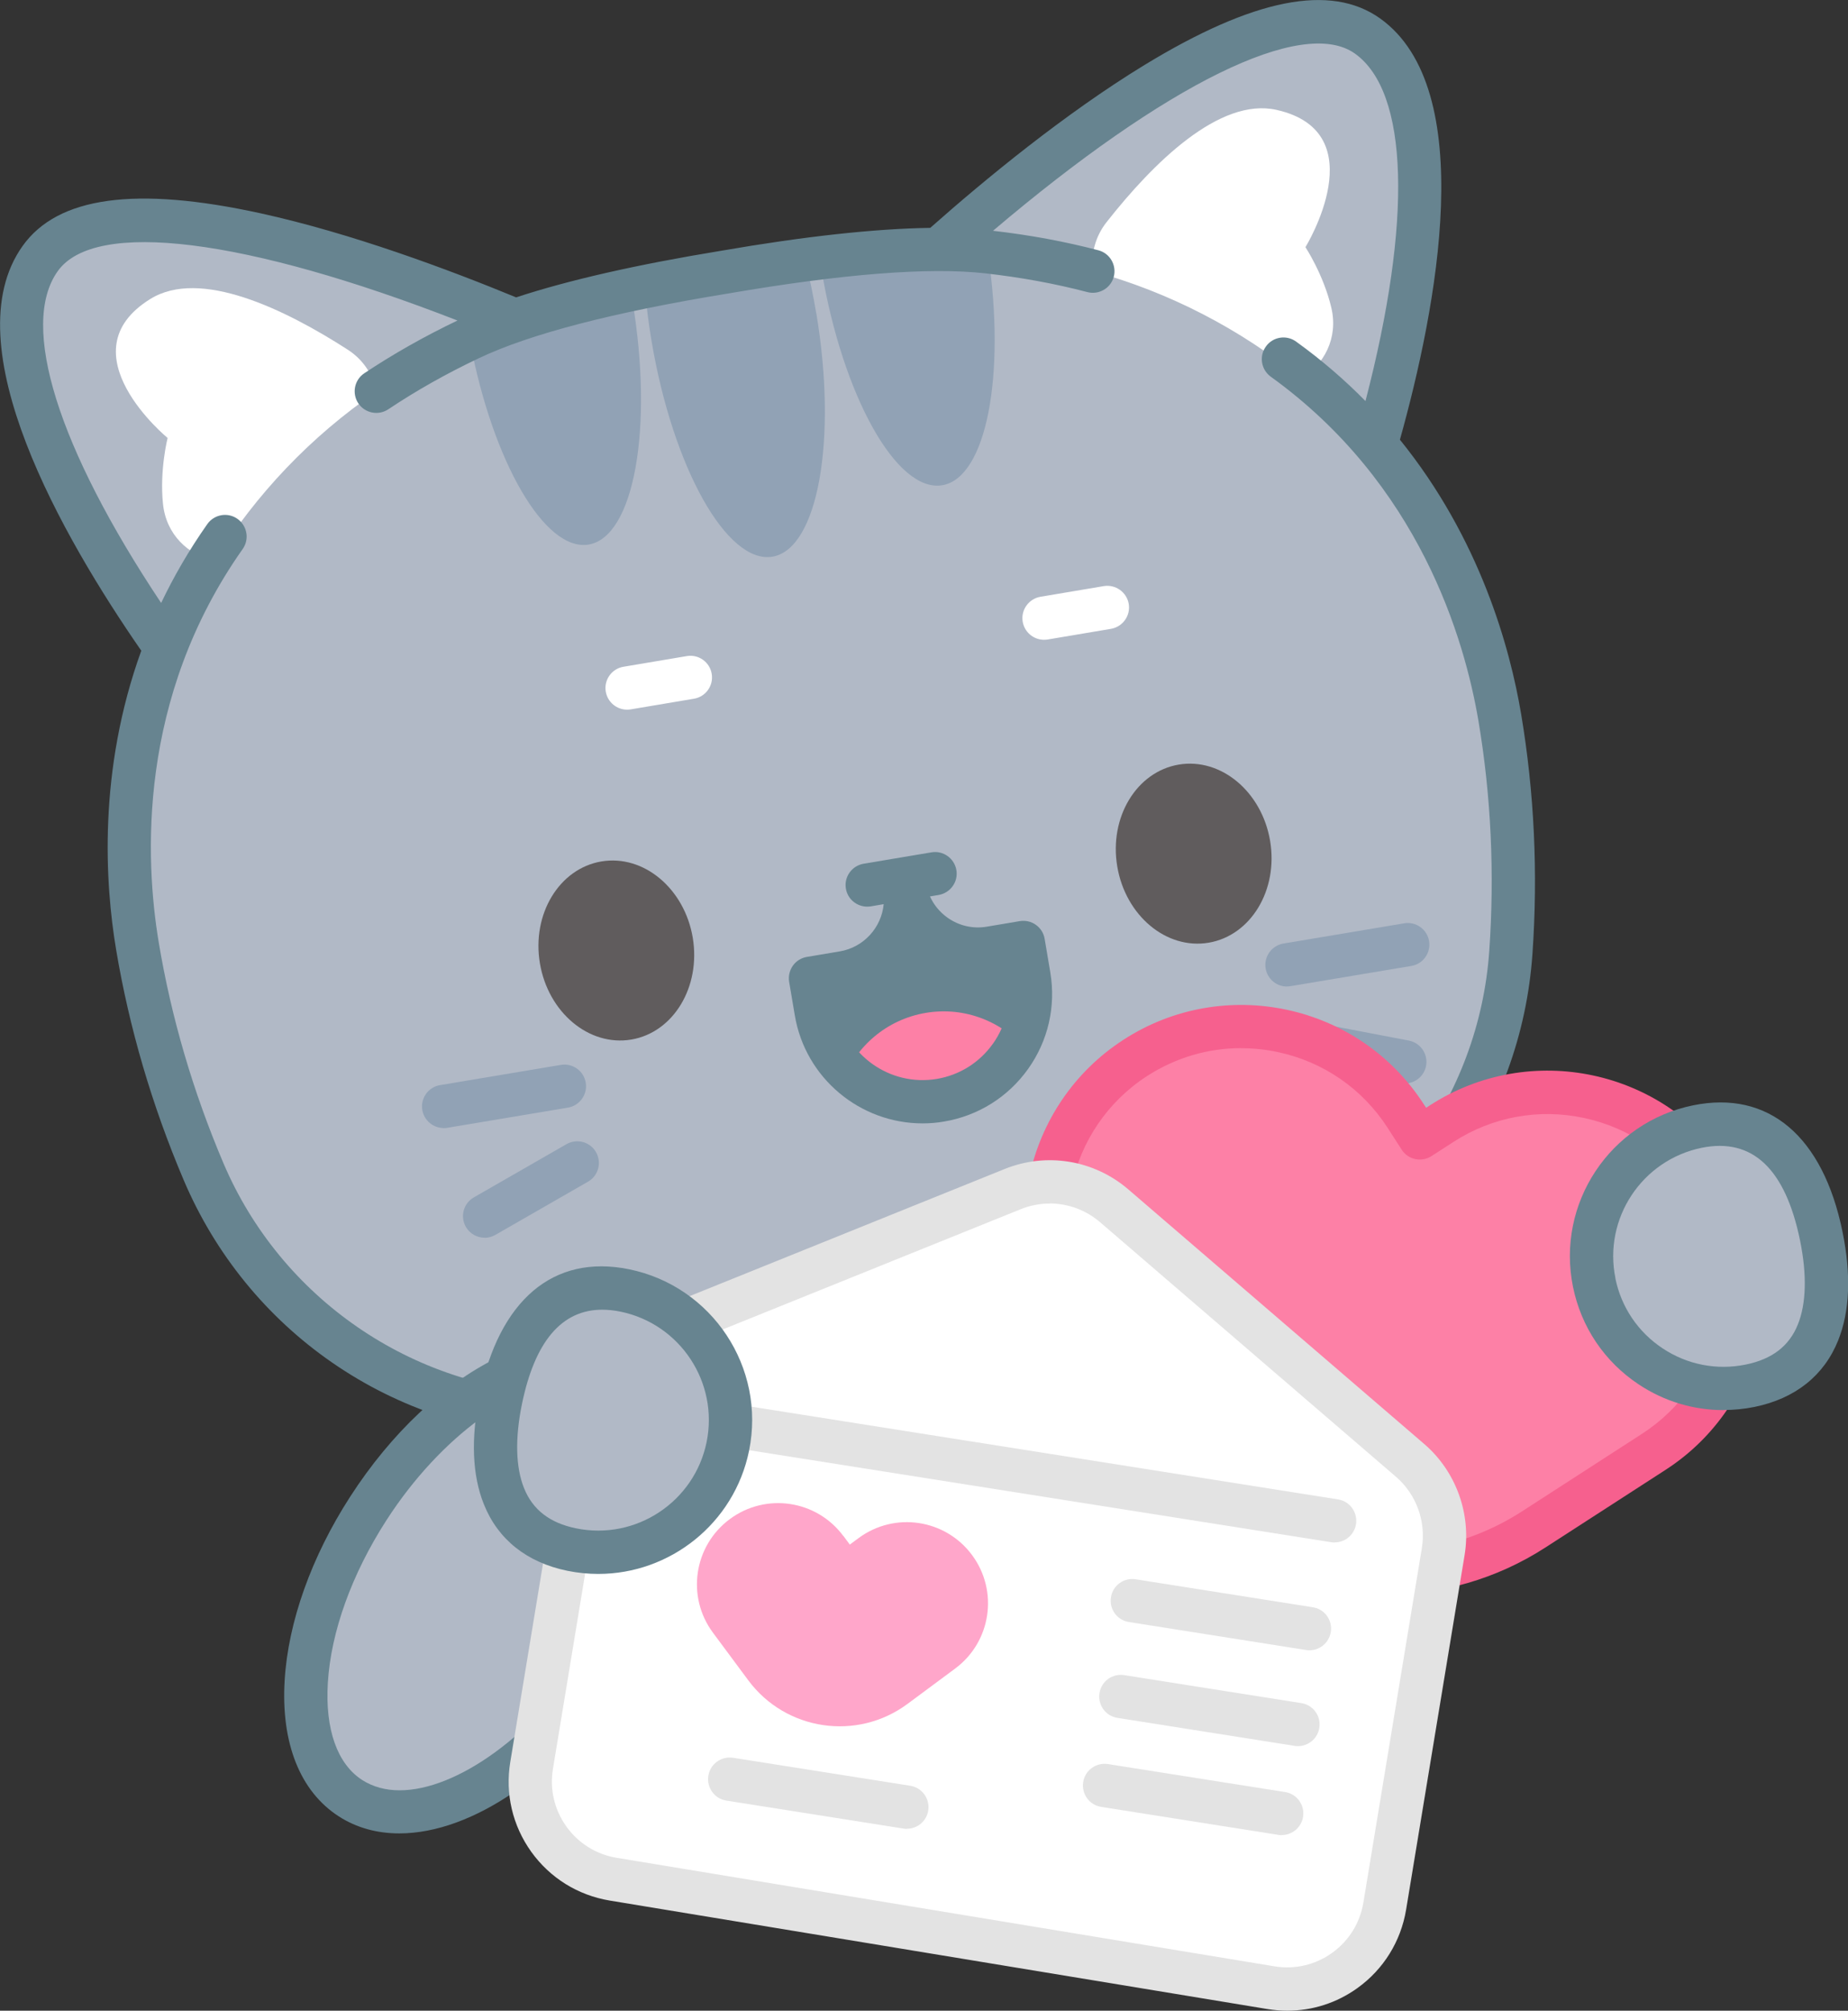 <?xml version="1.0" encoding="UTF-8"?>
<svg id="Capa_2" xmlns="http://www.w3.org/2000/svg" viewBox="0 0 202.87 220.69">
  <rect x="0" y="0" width="202.87" height="220.69" fill="#333333" stroke="none"/>
  <defs>
    <style>
      .cls-1 {
        fill: #f6608e;
      }

      .cls-2 {
        fill: #ffa6ca;
      }

      .cls-3 {
        fill: #fff;
      }

      .cls-4 {
        fill: #678490;
      }

      .cls-5 {
        fill: #fd80a6;
      }

      .cls-6 {
        fill: #b1b9c6;
      }

      .cls-7 {
        fill: #91a2b5;
      }

      .cls-8 {
        fill: #e3e3e3;
      }

      .cls-9 {
        fill: #605c5d;
      }
    </style>
  </defs>
  <g id="OBJECTS">
    <g>
      <g>
        <path class="cls-6" d="M150.12,3.95c-10.37-7.39-35.95,13.5-47.1,23.42-6.34,0-14.36.92-23.47,2.49-9.12,1.49-17,3.24-23,5.3-13.78-5.75-44.77-17.15-52.16-6.78-7.34,10.29,6.78,32.8,13.76,42.72-4.38,11.35-4.72,23.03-3.09,32.76,1.41,8.42,3.82,16.66,7.25,24.73,6.69,15.75,21.77,26.18,38.87,26.75,13.2.44,26.19-.41,38.96-2.55,12.77-2.14,25.33-5.57,37.66-10.3,15.98-6.12,26.84-20.9,28.02-37.97.61-8.75.2-17.32-1.21-25.74-1.63-9.73-5.76-20.66-13.6-29.96,3.35-11.63,9.37-37.53-.93-44.87Z"/>
        <g>
          <path class="cls-7" d="M89.61,34.36c2.34,13.93.17,25.9-4.81,26.74-4.99.84-10.94-9.77-13.28-23.71-.32-1.91-.56-3.78-.71-5.59,5.83-1.25,11.71-2.24,17.64-2.95.45,1.76.83,3.6,1.15,5.5Z"/>
          <g>
            <path class="cls-7" d="M69.43,33.03c2.33,13.92.18,25.9-4.81,26.74-4.8.8-10.51-9.04-13.01-22.23,2.97-1.33,6.08-2.45,9.31-3.33,2.77-.75,5.55-1.45,8.34-2.07.06.3.11.59.16.88Z"/>
            <path class="cls-7" d="M108.47,27.89c1.97,13.33-.2,24.56-5.03,25.37-4.99.84-10.93-9.78-13.27-23.71-.05-.3-.1-.59-.14-.89,3.26-.37,6.55-.65,9.84-.85,2.9-.18,5.77-.14,8.59.07Z"/>
          </g>
        </g>
        <path class="cls-3" d="M143.31,27.13s1.99,3.02,2.84,6.64c.79,3.34-.81,6.27-3.3,7.79-6.67-5.43-14.46-9.48-22.87-11.79-.23-1.85.23-3.78,1.5-5.39,5.08-6.46,12.39-13.73,18.66-12.32,10.92,2.46,3.18,15.05,3.18,15.05Z"/>
        <path class="cls-3" d="M18.4,48.07s-.89,3.51-.51,7.21c.34,3.42,2.81,5.66,5.66,6.29,4.53-7.31,10.57-13.67,17.78-18.6-.38-1.82-1.45-3.5-3.17-4.6-6.91-4.45-16.19-8.94-21.65-5.56-9.52,5.89,1.9,15.27,1.9,15.27Z"/>
        <path class="cls-4" d="M166.99,78.39c-1.22-7.27-4.5-19.24-13.31-30.13,4.05-14.48,8.69-38.49-2.18-46.24-5.42-3.86-13.88-2.19-25.87,5.12-8.73,5.33-17.49,12.54-23.51,17.87-6.06.09-13.74.92-22.93,2.51-9.23,1.51-16.76,3.22-22.53,5.12-7.44-3.07-18.09-7.04-28.06-9.23-13.72-3-22.26-1.83-26.12,3.59-7.76,10.88,4.47,32.06,13.03,44.42-4.77,13.17-3.98,25.56-2.76,32.83,1.44,8.58,3.93,17.07,7.41,25.26,3.46,8.15,9.12,15.1,16.37,20.09,7.26,5,15.77,7.81,24.61,8.11,2.25.08,4.5.11,6.75.11,11.03,0,21.99-.9,32.68-2.69,12.87-2.16,25.69-5.66,38.12-10.42,8.26-3.16,15.39-8.59,20.62-15.69,5.22-7.09,8.31-15.5,8.92-24.33.62-8.88.2-17.72-1.24-26.3ZM163.49,104.36c-1.12,16.07-11.52,30.17-26.5,35.91-12.13,4.64-24.65,8.07-37.21,10.17-12.56,2.11-25.51,2.95-38.49,2.52-16.04-.54-30.47-10.48-36.77-25.31-3.33-7.84-5.72-15.98-7.09-24.19-1.52-9.09-2.36-26.8,9.21-43.2.76-1.07.5-2.55-.57-3.31-1.07-.76-2.55-.5-3.31.57-2.02,2.87-3.69,5.77-5.07,8.66C6.35,49.16,2.11,35.69,6.34,29.76c4.08-5.73,20.68-3.61,43.88,5.42-3.64,1.74-7.08,3.69-10.23,5.79-1.09.73-1.38,2.2-.66,3.29.46.69,1.21,1.06,1.98,1.06.45,0,.91-.13,1.32-.4,3.04-2.03,6.38-3.92,9.93-5.6,5.64-2.68,14.86-5.07,27.4-7.11,12.51-2.15,22-2.9,28.2-2.21,3.9.44,7.67,1.13,11.21,2.06,1.27.33,2.57-.43,2.9-1.69.33-1.27-.43-2.57-1.69-2.9-3.66-.96-7.55-1.68-11.57-2.14C128,9.21,143,1.8,148.74,5.88c5.92,4.22,6.31,18.34,1.16,38.14-2.24-2.28-4.77-4.48-7.62-6.53-1.06-.77-2.55-.53-3.31.54-.77,1.06-.53,2.55.54,3.32,16.28,11.73,21.27,28.74,22.8,37.83,1.38,8.21,1.77,16.68,1.18,25.18Z"/>
        <g>
          <path class="cls-9" d="M139.43,92.29c-.91-5.4-5.4-9.15-10.03-8.37-4.63.78-7.66,5.78-6.75,11.18.91,5.4,5.39,9.15,10.03,8.37,4.63-.78,7.66-5.78,6.75-11.18Z"/>
          <path class="cls-9" d="M76.05,102.92c-.91-5.4-5.39-9.15-10.03-8.37-4.63.78-7.66,5.78-6.75,11.18.91,5.4,5.39,9.15,10.03,8.37,4.63-.78,7.65-5.78,6.75-11.18Z"/>
        </g>
        <g>
          <g>
            <path class="cls-7" d="M141.28,108.28c-1.14,0-2.14-.82-2.34-1.98-.22-1.29.66-2.52,1.95-2.74l13.26-2.22c1.29-.22,2.52.66,2.73,1.95.22,1.29-.66,2.52-1.95,2.73l-13.26,2.22c-.13.02-.27.03-.4.03Z"/>
            <path class="cls-7" d="M154.22,118.92c-.15,0-.3-.01-.45-.04l-11.52-2.2c-1.29-.25-2.13-1.49-1.89-2.78.25-1.29,1.49-2.13,2.78-1.89l11.52,2.2c1.29.25,2.13,1.49,1.89,2.78-.22,1.14-1.21,1.93-2.33,1.93Z"/>
          </g>
          <g>
            <path class="cls-7" d="M48.7,123.81c-1.14,0-2.14-.82-2.34-1.98-.22-1.29.66-2.52,1.95-2.73l13.26-2.22c1.29-.22,2.52.66,2.73,1.95.22,1.29-.66,2.52-1.95,2.74l-13.26,2.22c-.13.02-.27.03-.4.03Z"/>
            <path class="cls-7" d="M53.2,135.85c-.82,0-1.62-.43-2.06-1.19-.65-1.14-.26-2.59.88-3.24l10.17-5.84c1.14-.65,2.59-.26,3.24.88.65,1.14.26,2.59-.88,3.24l-10.17,5.84c-.37.21-.78.32-1.18.32Z"/>
          </g>
        </g>
        <g>
          <path class="cls-3" d="M114.61,70.22c-1.14,0-2.14-.82-2.34-1.98-.22-1.29.66-2.52,1.95-2.74l6.95-1.17c1.29-.21,2.52.66,2.74,1.95.22,1.29-.66,2.52-1.95,2.74l-6.95,1.17c-.13.02-.27.03-.4.03Z"/>
          <path class="cls-3" d="M68.84,77.89c-1.14,0-2.14-.82-2.34-1.98-.22-1.29.66-2.52,1.95-2.73l6.95-1.17c1.29-.22,2.52.66,2.73,1.95.22,1.29-.66,2.52-1.95,2.73l-6.95,1.17c-.13.02-.27.03-.4.03Z"/>
        </g>
        <g>
          <path class="cls-4" d="M112.2,102.59l.76,4.52c.36,2.12.12,4.21-.58,6.1-1.43,3.83-4.81,6.82-9.15,7.54s-8.5-1-11.11-4.15c-1.28-1.55-2.18-3.45-2.54-5.57l-.76-4.52c1.18.36,2.46.47,3.76.25,4.46-.75,7.46-4.96,6.71-9.42.75,4.46,4.97,7.46,9.42,6.71,1.3-.22,2.48-.73,3.47-1.46Z"/>
          <path class="cls-5" d="M112.74,115.34c-1.43,3.83-4.81,6.82-9.14,7.54-4.33.73-8.5-1-11.11-4.15,1.43-3.84,4.81-6.83,9.14-7.56,4.33-.73,8.5,1,11.11,4.16Z"/>
          <path class="cls-4" d="M115.3,106.72l-.62-3.67c-.1-.62-.45-1.18-.96-1.54-.51-.37-1.15-.51-1.77-.41l-3.62.61c-1.53.26-3.07-.1-4.33-1-.84-.6-1.49-1.4-1.91-2.32l.95-.16c1.29-.22,2.17-1.44,1.95-2.73-.22-1.29-1.44-2.17-2.73-1.95l-7.45,1.25c-1.29.22-2.17,1.44-1.95,2.73.19,1.16,1.2,1.98,2.34,1.98.13,0,.26-.01.4-.03l1.41-.24c-.24,2.55-2.17,4.73-4.81,5.18l-3.62.61c-.62.1-1.18.45-1.54.96s-.51,1.15-.41,1.77l.62,3.67c1.16,6.94,7.2,11.87,14.02,11.87.78,0,1.57-.06,2.36-.2,3.75-.63,7.02-2.68,9.23-5.77,2.2-3.09,3.07-6.86,2.44-10.6ZM108.99,114.57c-1.47,2.06-3.65,3.43-6.15,3.85-5.15.86-10.04-2.62-10.91-7.77l-.22-1.33,1.27-.21c2.78-.47,5.21-1.99,6.85-4.28.21-.29.4-.59.58-.9.27.23.55.45.84.66,2.3,1.64,5.09,2.28,7.87,1.82l1.27-.21.22,1.33c.42,2.49-.16,5-1.63,7.06Z"/>
        </g>
      </g>
      <ellipse class="cls-6" cx="53.52" cy="174.02" rx="27.77" ry="15.59" transform="translate(-121.73 124.68) rotate(-57.18)"/>
      <path class="cls-5" d="M154.3,122.47l1.55,2.4,2.41-1.55c9.95-6.43,23.23-3.58,29.66,6.37h0c6.43,9.95,3.58,23.23-6.37,29.66l-13.17,8.51c-13.95,9.02-32.58,5.02-41.6-8.93l-8.51-13.17c-6.43-9.95-3.58-23.23,6.37-29.66h0c9.95-6.43,23.23-3.58,29.66,6.37Z"/>
      <path class="cls-1" d="M152.1,175.05c-10.66,0-21.11-5.23-27.31-14.83l-8.51-13.17c-7.13-11.03-3.96-25.81,7.07-32.94,11.03-7.13,25.81-3.96,32.94,7.07l.27.41.41-.27c11.03-7.13,25.81-3.96,32.94,7.07,7.13,11.03,3.96,25.81-7.07,32.94l-13.17,8.51c-5.43,3.51-11.54,5.19-17.57,5.19ZM136.25,115.04c-3.63,0-7.19,1.04-10.32,3.06-8.83,5.71-11.37,17.54-5.66,26.38l8.51,13.17c8.29,12.83,25.48,16.52,38.31,8.23l13.17-8.51c4.28-2.77,7.22-7.03,8.29-12.01,1.07-4.98.13-10.08-2.63-14.36-2.77-4.28-7.03-7.22-12.01-8.29-4.98-1.07-10.08-.14-14.36,2.63l-2.4,1.55c-1.1.71-2.57.4-3.28-.71l-1.55-2.41c-2.77-4.28-7.03-7.22-12.01-8.29-1.34-.29-2.7-.43-4.04-.43Z"/>
      <g>
        <path class="cls-6" d="M175,140.77c1.6,7.85,9.26,12.93,17.12,11.33,7.85-1.6,9.41-8.55,7.81-16.4-1.6-7.85-5.75-13.64-13.61-12.04-7.85,1.6-12.93,9.26-11.33,17.12Z"/>
        <path class="cls-4" d="M189.19,154.77c-3.28,0-6.49-.96-9.28-2.81-3.76-2.49-6.33-6.29-7.23-10.72h0c-1.86-9.13,4.05-18.06,13.18-19.92,8.28-1.69,14.27,3.38,16.41,13.89.96,4.71.8,8.72-.48,11.91-1.55,3.87-4.73,6.39-9.18,7.3-1.13.23-2.27.34-3.41.34ZM177.33,140.3c.65,3.18,2.49,5.91,5.2,7.7,2.7,1.79,5.94,2.42,9.12,1.77,2.89-.59,4.77-2.03,5.72-4.41.92-2.28,1-5.46.24-9.19-1.61-7.89-5.24-11.32-10.8-10.19-6.56,1.34-10.81,7.76-9.47,14.32h0Z"/>
      </g>
      <path class="cls-4" d="M43.84,201.23c-2.42,0-4.68-.6-6.65-1.87h0c-4.25-2.74-6.36-8.05-5.94-14.95.39-6.4,2.94-13.55,7.18-20.12,9.16-14.21,22.97-21.06,31.44-15.6,8.47,5.46,7.92,20.87-1.24,35.07-7.03,10.9-16.8,17.47-24.79,17.47ZM63.18,151.55c-6.24,0-14.77,6.02-20.76,15.31-3.8,5.9-6.09,12.23-6.43,17.84-.31,5.11,1.03,8.9,3.77,10.67h0c1.19.76,2.58,1.13,4.11,1.13,6.24,0,14.77-6.02,20.76-15.31,7.46-11.57,8.68-24.62,2.66-28.5-1.19-.76-2.58-1.13-4.11-1.13Z"/>
      <g>
        <path class="cls-3" d="M154.8,160.29l-32.48-27.94c-3.08-2.65-7.38-3.36-11.15-1.84l-39.73,16.03c-3.52,1.42-6.04,4.57-6.66,8.31l-6.42,38.91c-.98,5.92,3.03,11.52,8.96,12.49l72.21,11.91c5.92.98,11.52-3.03,12.49-8.95l6.42-38.91c.62-3.74-.76-7.54-3.64-10.01Z"/>
        <path class="cls-2" d="M92.58,168.57l.71.96.96-.71c3.95-2.93,9.53-2.1,12.46,1.86h0c2.93,3.95,2.1,9.53-1.86,12.46l-5.23,3.88c-5.55,4.11-13.37,2.94-17.48-2.6l-3.88-5.23c-2.93-3.95-2.1-9.53,1.86-12.46h0c3.95-2.93,9.53-2.1,12.46,1.86Z"/>
        <path class="cls-8" d="M141.32,220.69c-.72,0-1.45-.06-2.18-.18l-72.21-11.91c-3.49-.58-6.55-2.48-8.61-5.35-2.06-2.88-2.88-6.38-2.3-9.87l6.42-38.91c.75-4.53,3.86-8.41,8.11-10.13l39.73-16.03c4.61-1.86,9.82-1,13.59,2.24l32.48,27.94h0c3.48,2.99,5.18,7.67,4.43,12.2l-6.42,38.91c-.58,3.49-2.48,6.55-5.35,8.61-2.27,1.63-4.94,2.48-7.69,2.48ZM115.24,132.1c-1.07,0-2.15.2-3.19.62l-39.73,16.03c-2.73,1.1-4.72,3.59-5.2,6.49l-6.42,38.91c-.37,2.24.16,4.49,1.48,6.33,1.32,1.84,3.28,3.06,5.52,3.43l72.21,11.91c2.24.37,4.49-.16,6.33-1.48,1.84-1.32,3.06-3.28,3.43-5.52l6.42-38.91c.48-2.9-.61-5.9-2.84-7.82l-32.48-27.94c-1.57-1.35-3.54-2.06-5.53-2.06Z"/>
        <path class="cls-8" d="M146.51,169.3c-.12,0-.25,0-.37-.03l-69.92-11.05c-1.3-.2-2.18-1.42-1.98-2.72.2-1.3,1.43-2.18,2.72-1.98l69.92,11.05c1.3.2,2.18,1.42,1.98,2.72-.19,1.17-1.19,2-2.34,2Z"/>
        <path class="cls-8" d="M143.74,181.13c-.12,0-.25,0-.37-.03l-19.44-3.07c-1.3-.2-2.18-1.42-1.97-2.72.2-1.3,1.42-2.18,2.72-1.97l19.44,3.07c1.3.2,2.18,1.42,1.97,2.72-.19,1.17-1.19,2-2.34,2Z"/>
        <path class="cls-8" d="M142.48,191.65c-.12,0-.25,0-.37-.03l-19.44-3.07c-1.3-.2-2.18-1.42-1.97-2.72.2-1.3,1.42-2.18,2.72-1.97l19.44,3.07c1.3.2,2.18,1.42,1.97,2.72-.19,1.17-1.19,2-2.34,2Z"/>
        <path class="cls-8" d="M140.7,201.42c-.12,0-.25,0-.37-.03l-19.44-3.07c-1.3-.2-2.18-1.42-1.98-2.72.2-1.3,1.42-2.18,2.72-1.98l19.44,3.07c1.3.2,2.18,1.42,1.98,2.72-.19,1.17-1.19,2-2.34,2Z"/>
        <path class="cls-8" d="M99.55,200.73c-.12,0-.25,0-.37-.03l-19.44-3.07c-1.3-.2-2.18-1.42-1.98-2.72.2-1.3,1.42-2.18,2.72-1.98l19.44,3.07c1.3.2,2.18,1.42,1.98,2.72-.19,1.17-1.19,2-2.34,2Z"/>
      </g>
      <g>
        <path class="cls-6" d="M79.89,158.75c-1.6,7.85-9.26,12.93-17.12,11.33-7.85-1.6-9.41-8.55-7.81-16.4,1.6-7.85,5.75-13.64,13.61-12.04,7.85,1.6,12.93,9.26,11.33,17.12Z"/>
        <path class="cls-4" d="M65.68,172.75c-1.11,0-2.24-.11-3.38-.34-4.45-.91-7.63-3.43-9.18-7.3-1.28-3.19-1.44-7.2-.48-11.91,2.14-10.52,8.12-15.58,16.41-13.89,9.13,1.86,15.04,10.79,13.18,19.92h0c-1.63,7.99-8.69,13.52-16.54,13.52ZM66.11,143.75c-4.45,0-7.41,3.49-8.82,10.4-.76,3.73-.68,6.91.24,9.19.96,2.38,2.83,3.82,5.72,4.41,6.56,1.34,12.98-2.91,14.32-9.47h0c1.34-6.56-2.91-12.98-9.47-14.32-.69-.14-1.35-.21-1.99-.21ZM79.89,158.75h0,0Z"/>
      </g>
    </g>
  </g>
</svg>